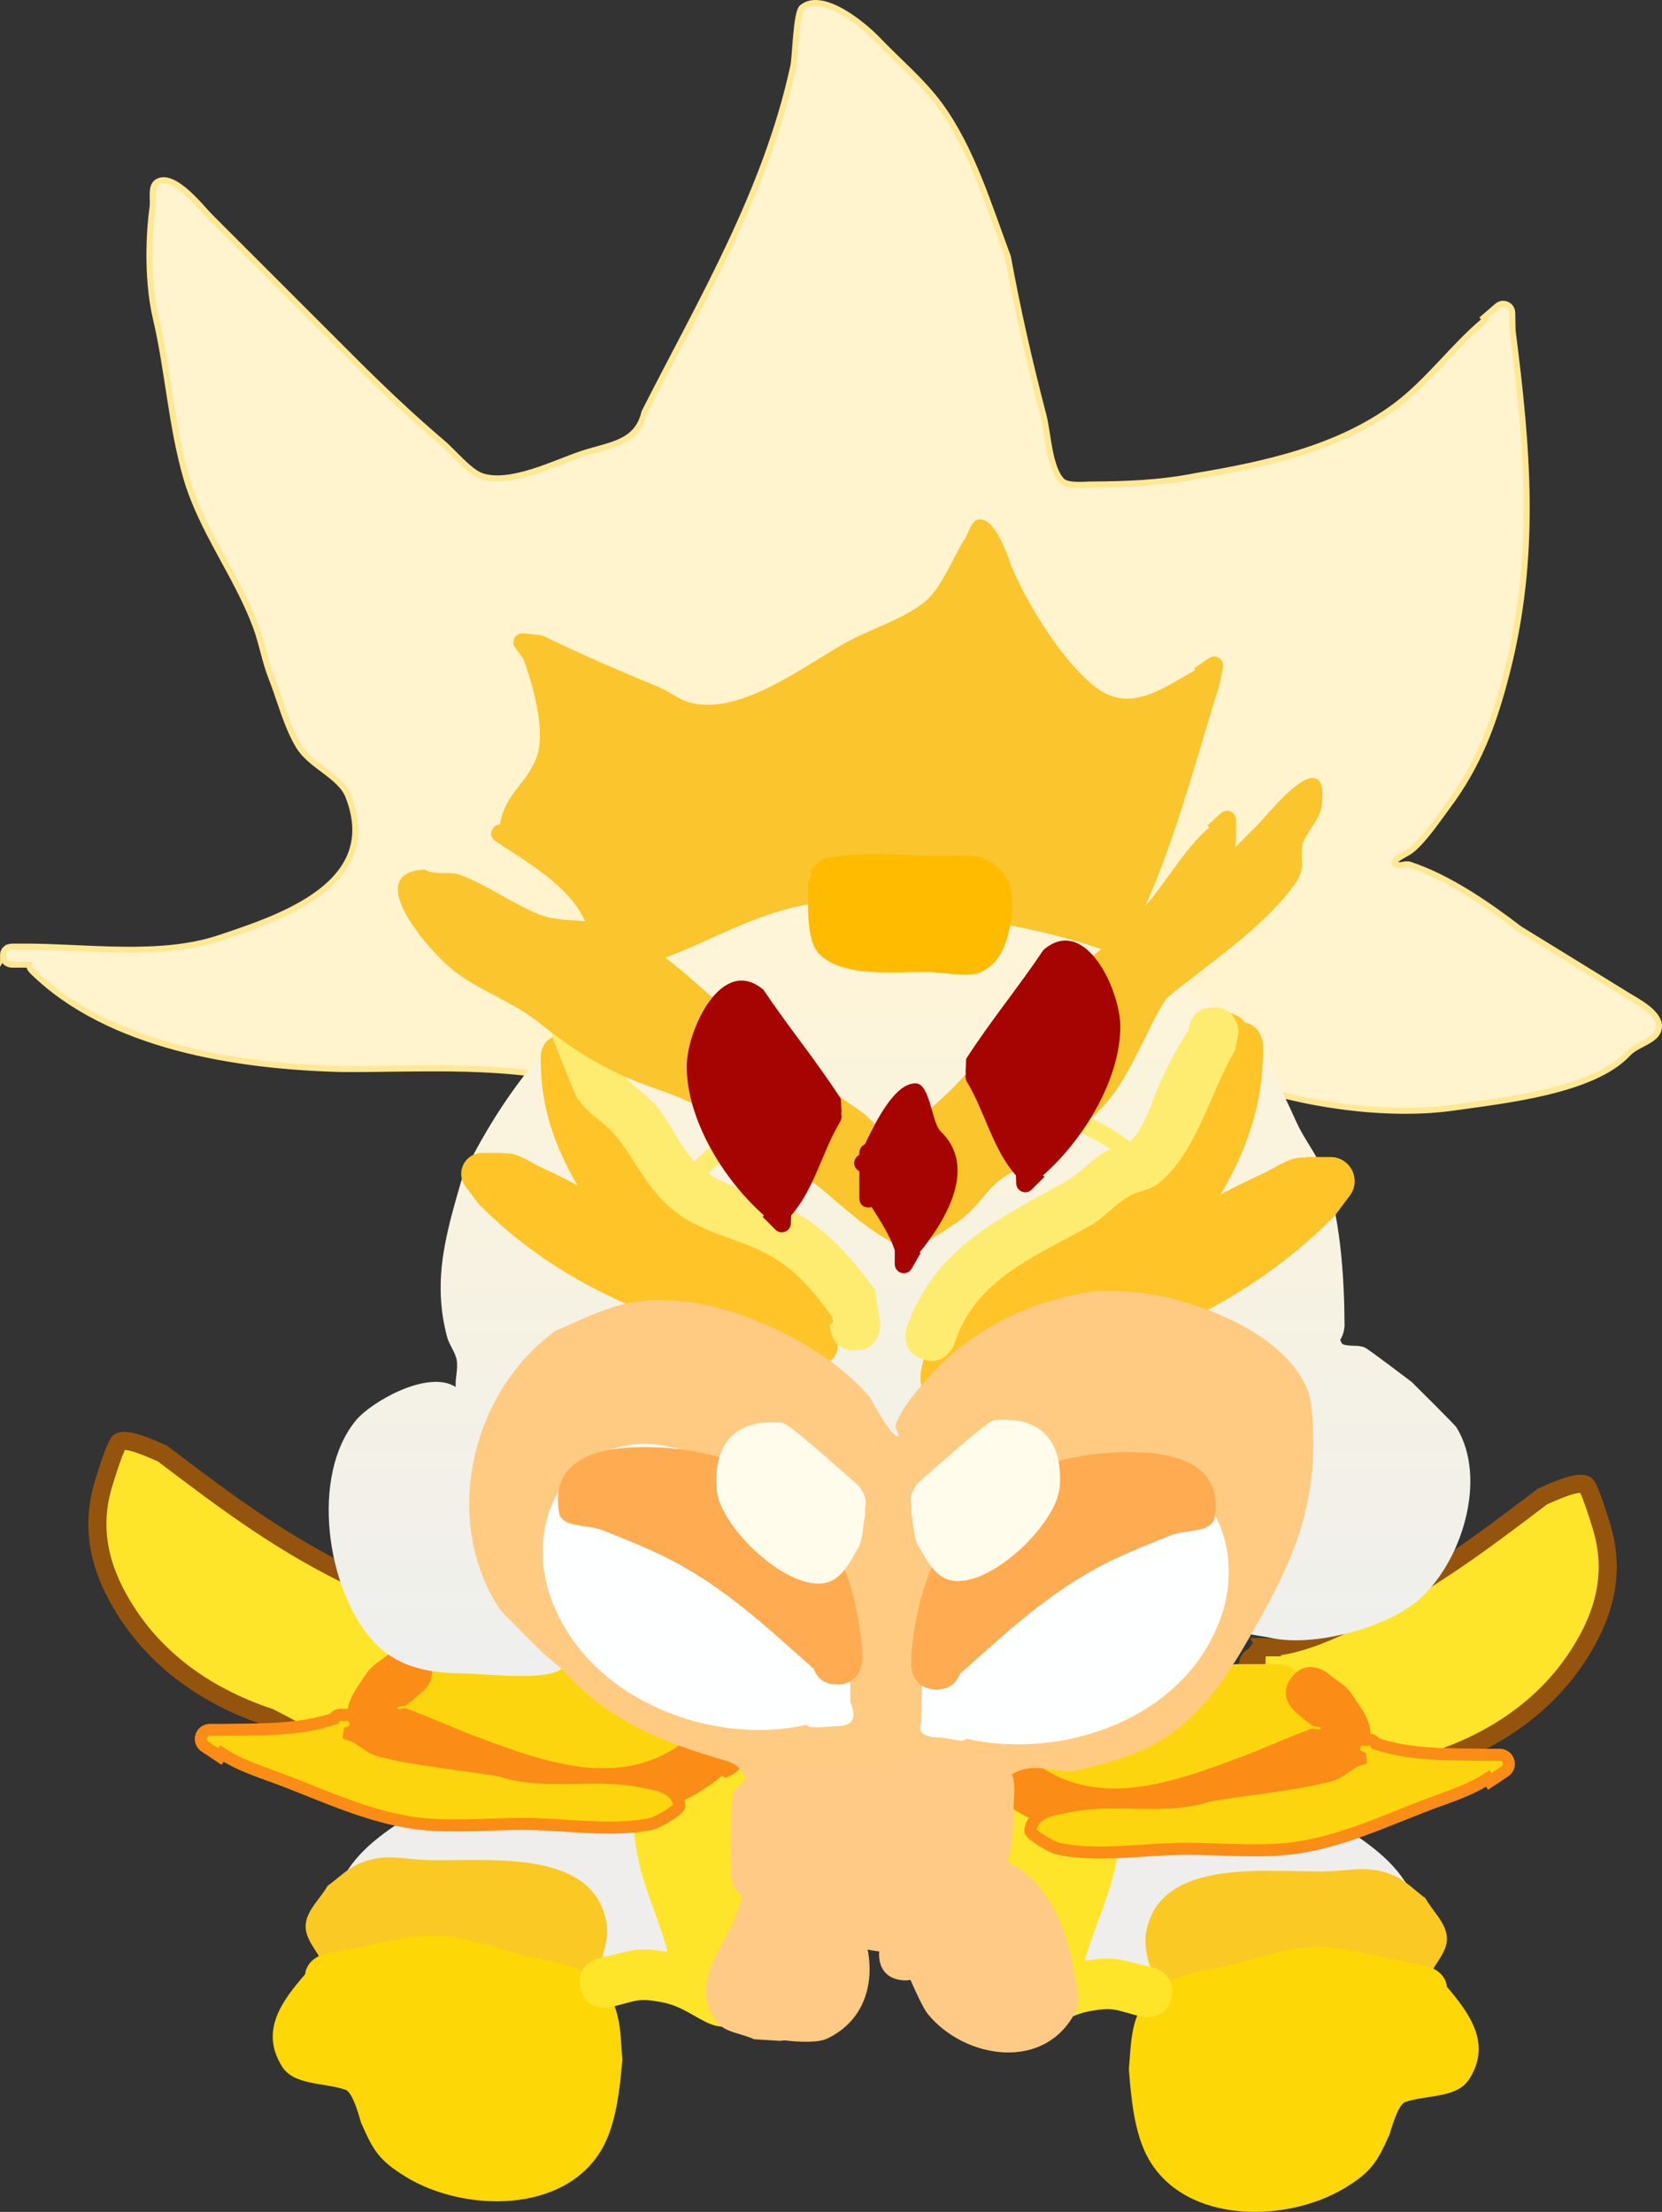 <svg version="1.1" xmlns="http://www.w3.org/2000/svg" xmlns:xlink="http://www.w3.org/1999/xlink" width="137.832" height="183.474" viewBox="0,0,137.832,183.474"><rect x="0" y="0" width="137.832" height="183.474" fill="#333333" stroke="none"/><defs><linearGradient x1="244.763" y1="137.775" x2="244.763" y2="202.093" gradientUnits="userSpaceOnUse" id="color-1"><stop offset="0" stop-color="#fff5d7"/><stop offset="1" stop-color="#eeefee"/></linearGradient></defs><g transform="translate(-170.164,-63.074)"><g data-paper-data="{&quot;isPaintingLayer&quot;:true}" fill-rule="nonzero" stroke-linecap="butt" stroke-linejoin="miter" stroke-miterlimit="10" stroke-dasharray="" stroke-dashoffset="0" style="mix-blend-mode: normal"><path d="M170.414,142.343c0,-0.75 0.75,-0.75 0.75,-0.75h1.07c5.088,0 11.254,0.932 16.118,-0.708c5.102,-1.701 13.577,-4.47 10.697,-11.774c-0.663,-1.681 -3.094,-2.49 -4.096,-4.128c-1.011,-1.654 -1.563,-3.885 -2.276,-5.69c-0.558,-1.415 -0.787,-2.899 -1.315,-4.31c-1.576,-4.21 -4.481,-7.916 -5.745,-12.271c-1.246,-4.293 -1.509,-8.926 -2.538,-13.29c-0.641,-2.761 -0.645,-6.33 -0.263,-9.16c0.096,-0.714 -0.204,-1.777 0.431,-2.118c1.38,-0.74 3.612,2.18 4.361,2.929c3.889,3.889 7.778,7.778 11.668,11.667c2.476,2.476 4.958,4.846 7.63,7.111c0.816,0.692 2.199,2.385 3.222,2.72c2.384,0.78 6.064,-1.099 8.26,-1.836c2.329,-0.781 4.604,-0.833 5.222,-3.468c4.75,-9.352 10.097,-18.319 12.345,-28.705c0.174,-0.797 0.223,-4.452 0.732,-4.867c1.728,-1.407 5.207,1.567 6.227,2.636c1.695,1.776 3.787,3.53 5.226,5.517c2.655,3.667 4.038,8.35 5.611,12.538c0.823,4.481 1.8,8.769 2.95,13.162c0.373,1.427 0.458,4.268 1.507,5.395c0.458,0.492 1.906,0.325 2.365,0.323c3.033,-0.016 5.825,-0.114 8.803,-0.71c5.687,-0.957 11.738,-2.267 16.484,-5.781c2.765,-2.047 4.88,-5.045 7.479,-7.176l-0.139,-0.162l1.133,-0.977c0.132,-0.115 0.304,-0.185 0.493,-0.185c0.41,0 0.743,0.329 0.75,0.738l0.027,1.468c1.256,9.85 2.019,18.657 -0.478,28.39c-1.071,4.174 -2.326,7.624 -4.935,11.113c-0.826,1.105 -1.91,2.741 -2.977,3.608c-0.451,0.367 -1.779,0.855 -1.292,1.173c0.32,0.209 0.784,-0.089 1.147,0.031c3.244,1.071 6.457,3.305 9.147,5.355c2.971,1.827 5.944,3.65 8.909,5.487c0.76,0.471 2.767,1.471 2.614,2.687c-0.138,1.101 -1.805,1.317 -2.558,2.132c-2.894,3.13 -10.287,3.894 -14.512,4.495c-5.484,0.778 -12.847,-0.248 -18.054,-2.298c-2.206,-0.868 -4.206,-2.714 -6.638,-3.017c-1.787,-0.222 -4.03,0.327 -5.832,0.467c-6.987,0.541 -13.742,1.895 -20.561,3.487c-3.324,0.776 -6.941,2.494 -10.311,2.513c-1.507,-0.015 -3.215,0.116 -4.684,-0.294c-1.961,-0.547 -3.477,-2.082 -5.384,-2.659c-6.516,-1.969 -13.988,-1.356 -20.694,-1.403c-8.55,-0.214 -19.31,-1.814 -25.706,-8.153c0,0 -0.212,-0.212 -0.234,-0.502c-0.112,-0.001 -0.224,-0.001 -0.335,-0.001h-1.07c0,0 -0.75,0 -0.75,-0.75z" fill="#fff4ce" stroke="#ffe893" stroke-width="0.5"/><path d="M211.637,131.459c0.002,-0.062 0.01,-0.102 0.01,-0.102l0.037,-0.199c0.483,-2.207 2.051,-3.083 2.898,-5.038c0.902,-2.083 -0.072,-5.862 -1.045,-8.465l-0.637,-0.843c-0.098,-0.127 -0.156,-0.286 -0.156,-0.458c0,-0.414 0.336,-0.75 0.75,-0.75c0.033,0 0.065,0.002 0.097,0.006l1.479,0.17l-0.004,0.036l0.133,-0.01c3.24,1.597 6.313,2.892 9.621,4.271c0.887,0.372 1.654,1.04 2.584,1.282c4.286,1.118 9.675,-3.26 13.217,-5.149c1.902,-1.014 4.896,-1.956 6.458,-3.416c1.228,-1.148 2.133,-3.474 3.03,-4.912c0.423,-0.574 0.557,-1.672 1.269,-1.723c1.455,-0.105 2.458,3.452 2.846,4.316c1.386,3.082 3.987,7.302 6.64,9.478c2.874,2.356 5.573,0.328 8.423,-1.3l-0.096,-0.14l1.229,-0.843c0.122,-0.086 0.271,-0.137 0.432,-0.137c0.414,0 0.75,0.336 0.75,0.75c0,0.057 -0.006,0.112 -0.018,0.165l-0.296,1.455l-0.009,-0.002l0,0.041c-2.093,6.584 -3.837,13.74 -6.933,19.948c-2.331,4.591 -7.162,3.248 -11.348,2.467c-1.797,-0.335 -4.031,0.012 -5.865,0.014c-4.499,0.003 -8.997,0.037 -13.496,0.063c-3.525,0.016 -6.918,0.701 -10.48,0.591c-0.663,-0.021 -2.905,-0.012 -3.412,-0.401c-1.592,-1.22 -0.451,-1.784 -1.057,-3.142c-1.323,-2.969 -4.892,-4.938 -7.444,-6.638c0,0 -0.624,-0.416 -0.208,-1.04c0.183,-0.275 0.407,-0.348 0.6,-0.344z" fill="#fac52d" stroke="none" stroke-width="0.5"/><path d="M275.129,199.712c2.11,0.033 4.782,-1.101 6.725,-2.007c6.06,-2.827 10.909,-6.448 16.228,-10.498c0.653,-0.276 2.87,-1.351 3.566,-0.982c0.327,0.173 1.118,2.798 1.275,3.285c1.004,3.121 0.668,6.139 -0.884,9.165c-2.709,5.28 -7.396,8.613 -12.814,10.412c-2.664,1.326 -5.207,2.976 -7.861,4.266c-1.286,0.625 -2.994,0.798 -4.216,1.456c-1.339,0.72 -4.592,2.83 -6.36,1.439c-1.286,-1.012 -0.636,-2.539 -0.361,-3.678c0.415,-1.716 1.179,-4.416 2.25,-5.847c0.44,-0.588 1.024,-1.241 0.98,-1.974c0,-1 0,-2.562 0,-3.562c0,0 0,-0.732 0.723,-0.75c0.017,-0.723 0.75,-0.723 0.75,-0.723z" data-paper-data="{&quot;index&quot;:null}" fill="#ffe52a" stroke="#95540d" stroke-width="1.5"/><path d="M207.353,196.882c0.723,0.017 0.723,0.75 0.723,0.75c0,1 0,2.562 0,3.562c-0.045,0.733 0.539,1.386 0.98,1.974c1.071,1.431 1.835,4.131 2.25,5.847c0.276,1.139 0.925,2.666 -0.361,3.678c-1.768,1.392 -5.021,-0.718 -6.36,-1.439c-1.223,-0.658 -2.93,-0.831 -4.216,-1.456c-2.654,-1.29 -5.197,-2.94 -7.861,-4.266c-5.418,-1.799 -10.106,-5.131 -12.814,-10.412c-1.552,-3.026 -1.888,-6.045 -0.884,-9.165c0.157,-0.488 0.948,-3.112 1.275,-3.285c0.696,-0.368 2.912,0.706 3.566,0.982c5.319,4.05 10.167,7.671 16.228,10.498c1.944,0.907 4.615,2.041 6.725,2.007c0,0 0.732,0 0.75,0.723z" fill="#ffe52a" stroke="#95540d" stroke-width="1.5"/><path d="M284.06,226.698c-5.012,-2.066 -8.6,2.244 -13.792,1.985c-2.613,-0.13 -4.543,-1.549 -6.967,-2.253c-1.07,-0.311 -2.393,-0.068 -3.25,-0.779c-2.837,-2.352 -1.598,-5.166 -1.271,-8.139c0.591,-5.379 2.011,-10.284 3.698,-15.394c0.582,-1.318 2.241,-6.202 4.332,-6.573c1.417,-0.252 2.915,0.701 3.986,1.663c0.747,0.672 0.735,1.874 1.02,2.838c0.852,2.889 1.319,5.617 2.767,8.315c2.902,5.407 10.026,6.417 12.645,11.736c0.438,0.89 0.489,1.923 0.734,2.885l0.256,2.257c0,0 0.221,2.081 -1.86,2.302c-0.961,0.102 -1.525,-0.286 -1.854,-0.734c-0.268,-0.043 -0.445,-0.111 -0.445,-0.111z" data-paper-data="{&quot;index&quot;:null}" fill="#f0eeed" stroke="none" stroke-width="0.5"/><path d="M274.628,228.388c-0.666,0.159 -5.772,1.726 -6.477,1.416c-1.892,-0.832 -3.267,-4.446 -2.945,-6.381c1.081,-6.482 10.518,-4.96 15.179,-5.13c2.084,-0.076 3.388,-0.527 5.442,0.387c0.96,0.427 1.702,1.232 2.553,1.848c0.593,1.091 1.717,2.033 1.78,3.273c0.059,1.158 -0.97,2.108 -1.454,3.161l-2.402,1.012c0,0 -0.368,-0.034 -0.78,-0.227c-3.626,0.654 -7.27,-0.226 -10.896,0.64z" data-paper-data="{&quot;index&quot;:null}" fill="#fac924" stroke="none" stroke-width="0.5"/><path d="M291.995,235.554c-1.011,1.571 -3.511,1.278 -5.283,1.871c-0.66,0.221 -1.267,2.603 -1.313,2.705c-1.023,2.266 -1.482,3.105 -3.782,4.477c-4.805,2.867 -13.116,2.954 -16.199,-2.451c-1.202,-2.107 -1.459,-5.138 -1.636,-7.474c0.187,-1.952 0.122,-4.099 1.468,-5.761c1.842,-2.276 4.726,-2.257 7.247,-2.921c2.543,-0.67 4.785,-1.541 7.502,-1.417c2.176,0.099 4.55,0.82 6.695,1.215l1.791,0.367c0,0 1.524,0.312 1.675,1.712c1.827,2.154 3.759,4.688 1.835,7.677z" data-paper-data="{&quot;index&quot;:null}" fill="#fdd706" stroke="none" stroke-width="0.5"/><path d="M265.756,226.269c0,0 2.036,0.484 1.552,2.52c-0.484,2.036 -2.52,1.552 -2.52,1.552c-2.194,-0.545 -2.18,-0.811 -4.247,-0.446c-3.406,0.602 -4.668,4.143 -8.303,-0.033c-1.362,-1.565 -0.48,-7.231 -0.45,-9.167c0.086,-5.457 2.056,-12.179 4.693,-17.004c0.545,-0.997 3.187,-4.433 4.26,-4.543c1.527,-0.156 2.87,1.088 4.305,1.633c0.116,1.224 0.487,2.451 0.349,3.673c-0.255,2.267 -1.44,4.351 -1.796,6.605c-0.401,2.535 -0.464,5.136 -1.122,7.639c-0.638,2.425 -1.695,4.633 -2.366,7.023c2.616,-0.434 2.873,-0.089 5.645,0.546z" data-paper-data="{&quot;index&quot;:null}" fill="#ffe52a" stroke="none" stroke-width="0.5"/><path d="M201.136,225.824c-0.334,0.444 -0.902,0.827 -1.862,0.715c-2.079,-0.243 -1.835,-2.322 -1.835,-2.322l0.28,-2.254c0.255,-0.959 0.317,-1.992 0.764,-2.877c2.674,-5.292 9.808,-6.228 12.766,-11.604c1.476,-2.682 1.972,-5.405 2.854,-8.285c0.294,-0.961 0.295,-2.163 1.049,-2.827c1.08,-0.951 2.588,-1.888 4.003,-1.622c2.087,0.393 3.695,5.294 4.263,6.618c1.634,5.127 3.003,10.047 3.538,15.431c0.296,2.975 1.506,5.803 -1.355,8.125c-0.865,0.702 -2.185,0.446 -3.258,0.745c-2.431,0.678 -4.375,2.077 -6.99,2.18c-5.195,0.205 -8.737,-4.142 -13.77,-2.129c0,0 -0.178,0.067 -0.446,0.106z" fill="#f0eeed" stroke="none" stroke-width="0.5"/><path d="M200.107,226.752c-0.414,0.189 -0.782,0.219 -0.782,0.219l-2.391,-1.037c-0.474,-1.059 -1.492,-2.019 -1.421,-3.176c0.076,-1.24 1.209,-2.17 1.814,-3.255c0.858,-0.607 1.608,-1.404 2.573,-1.821c2.063,-0.893 3.362,-0.428 5.445,-0.331c4.659,0.218 14.111,-1.205 15.124,5.288c0.302,1.938 -1.111,5.537 -3.011,6.35c-0.708,0.302 -5.797,-1.318 -6.462,-1.484c-3.617,-0.904 -7.27,-0.062 -10.889,-0.754z" fill="#fac924" stroke="none" stroke-width="0.5"/><path d="M195.47,226.833c0.165,-1.399 1.693,-1.695 1.693,-1.695l1.795,-0.348c2.15,-0.373 4.531,-1.069 6.708,-1.145c2.718,-0.096 4.951,0.799 7.486,1.495c2.514,0.69 5.397,0.701 7.216,2.996c1.328,1.676 1.242,3.822 1.408,5.776c-0.201,2.333 -0.49,5.362 -1.714,7.456c-3.14,5.373 -11.449,5.2 -16.224,2.283c-2.286,-1.396 -2.735,-2.239 -3.735,-4.516c-0.045,-0.102 -0.627,-2.491 -1.284,-2.718c-1.766,-0.611 -4.269,-0.344 -5.263,-1.926c-1.893,-3.009 0.065,-5.522 1.915,-7.658z" fill="#fdd706" stroke="none" stroke-width="0.5"/><path d="M225.54,224.991c-0.646,-2.398 -1.68,-4.616 -2.293,-7.048c-0.632,-2.51 -0.668,-5.111 -1.043,-7.651c-0.333,-2.257 -1.496,-4.354 -1.727,-6.623c-0.125,-1.224 0.258,-2.446 0.388,-3.67c1.441,-0.529 2.797,-1.759 4.322,-1.588c1.072,0.121 3.678,3.584 4.213,4.587c2.586,4.852 4.486,11.595 4.515,17.052c0.01,1.936 0.833,7.611 -0.545,9.161c-3.678,4.138 -4.903,0.583 -8.303,-0.054c-2.063,-0.387 -2.051,-0.12 -4.251,0.402c0,0 -2.041,0.463 -2.504,-1.578c-0.463,-2.041 1.578,-2.504 1.578,-2.504c2.778,-0.607 3.038,-0.949 5.65,-0.487z" fill="#ffe52a" stroke="none" stroke-width="0.5"/><path d="M278.3,202.822c0.444,1.007 1.31,1.92 1.332,3.02c0.137,6.922 -9.017,8.382 -14.086,8.38c-2.269,-0.001 -6.363,0.064 -8.411,-1.309c-1.242,-0.832 -3.288,-1.687 -3.165,-3.177c0.313,-3.782 3.842,-4.312 6.275,-5.384c1.649,-0.726 3.346,-1.376 5.099,-1.793c2.489,-0.592 4.789,-1.163 7.341,-1.448c0.783,-0.001 1.565,-0.002 2.348,-0.003h1.116c0,0 1.69,-0 2.033,1.519c0.079,0.117 0.118,0.196 0.118,0.196z" data-paper-data="{&quot;index&quot;:null}" fill="#fdd50f" stroke="none" stroke-width="0.5"/><path d="M253.497,208.146l1.948,0.702c5.358,4.572 11.963,2.095 17.727,-0.069c1.94,-0.728 3.823,-1.601 5.764,-2.324c0.229,-0.085 0.661,0.236 0.733,0.002c0.069,-0.224 -0.465,-0.108 -0.66,-0.237c-0.503,-0.332 -0.94,-0.755 -1.41,-1.132c0,0 -1.608,-1.34 -0.268,-2.947c1.34,-1.608 2.947,-0.268 2.947,-0.268c0.646,0.553 1.47,0.948 1.938,1.658c0.732,1.111 1.784,2.356 1.572,3.669c-0.542,3.352 -6.636,4.558 -9.129,5.491c-7.379,2.764 -15.119,4.918 -21.894,-0.627l-0.284,0.144c0,0 -2.03,-0.508 -1.523,-2.538c0.508,-2.03 2.538,-1.523 2.538,-1.523z" data-paper-data="{&quot;index&quot;:null}" fill="#fb8d17" stroke="none" stroke-width="0.5"/><path d="M204.614,200.952c0.342,-1.519 2.033,-1.519 2.033,-1.519h1.116c0.783,0.001 1.565,0.002 2.348,0.003c2.552,0.285 4.852,0.856 7.341,1.448c1.753,0.417 3.45,1.066 5.099,1.793c2.434,1.072 5.963,1.602 6.275,5.384c0.123,1.49 -1.923,2.345 -3.165,3.177c-2.048,1.373 -6.142,1.308 -8.411,1.309c-5.069,0.003 -14.223,-1.458 -14.086,-8.38c0.022,-1.1 0.888,-2.013 1.332,-3.02c0,0 0.039,-0.079 0.118,-0.196z" fill="#fdd50f" stroke="none" stroke-width="0.5"/><path d="M231.836,207.994c0.508,2.03 -1.523,2.538 -1.523,2.538l-0.284,-0.144c-6.775,5.545 -14.516,3.391 -21.894,0.627c-2.492,-0.933 -8.587,-2.139 -9.129,-5.491c-0.212,-1.313 0.84,-2.558 1.572,-3.669c0.468,-0.71 1.292,-1.106 1.938,-1.658c0,0 1.608,-1.34 2.947,0.268c1.34,1.608 -0.268,2.947 -0.268,2.947c-0.47,0.377 -0.907,0.799 -1.41,1.132c-0.195,0.129 -0.729,0.014 -0.66,0.237c0.072,0.233 0.504,-0.088 0.733,-0.002c1.941,0.723 3.825,1.596 5.764,2.324c5.764,2.164 12.37,4.641 17.728,0.069l1.948,-0.702c0,0 2.03,-0.508 2.538,1.523z" fill="#fb8d17" stroke="none" stroke-width="0.5"/><path d="M281.313,174.217c0.065,0.198 0.137,0.329 0.218,0.36c0.577,0.22 1.269,0.024 1.831,0.279c0.311,0.141 3.474,2.546 3.865,2.841c0.291,0.29 3.582,3.546 3.724,3.777c2.631,4.269 0.418,11.337 -3.284,14.433c-2.637,2.205 -8.549,3.8 -12.063,3.032c-1.259,-0.275 -2.933,-0.254 -3.628,-1.34c-1.484,-2.321 1.36,-5.649 1.782,-7.849c0.926,-4.826 0.238,-7.985 -1.269,-12.648c0.318,-2.446 -2.12,-2.66 -4.419,-2.857c-3.513,-0.301 -7.425,0.318 -10.69,1.516c-3.132,1.15 -5.453,6.108 -7.444,8.431c-0.927,1.082 -1.581,3.038 -3.006,3.038c-1.425,0 -2.078,-1.957 -3.006,-3.038c-0.705,-0.822 -1.144,-1.855 -1.876,-2.654c-2.16,-2.356 -5.372,-4.119 -8.062,-5.771c-2.412,-0.589 -4.84,-1.808 -7.359,-1.523c-2.352,0.267 -5.354,1.022 -7.097,2.746c-3.321,3.283 -3.128,9.588 -2.743,13.834c0.303,3.335 3.451,7.982 -0.075,10.695c-1.343,1.033 -6.474,0.36 -8.288,0.36c-2.806,-0.043 -5.422,-0.524 -7.414,-2.784c-3.745,-4.25 -5.137,-13.573 -1.329,-18.203c1.239,-1.506 5.943,-4.244 8.276,-2.773c-0.055,-0.727 0.209,-1.487 0.086,-2.212c-0.117,-0.685 -0.619,-1.254 -0.797,-1.925c-1.295,-4.859 -0.008,-8.846 1.321,-13.46c1.988,-4 4.137,-7.362 7.088,-10.682c1.752,-1.971 3.19,-4.113 5.557,-5.451c2.132,-1.206 4.631,-1.999 6.865,-3.014c3.462,-1.574 6.844,-3.162 10.696,-3.522c4.426,-0.414 9.173,0.968 13.525,1.692c7.277,1.214 13.985,3.371 19.817,7.98c2.728,2.156 4.191,5.645 5.605,8.713c0.602,1.306 1.525,2.45 2.094,3.77c1.527,3.545 1.839,9.145 1.856,12.992c0,0 0,0.645 -0.358,1.218z" fill="url(#color-1)" stroke="none" stroke-width="0.5"/><path d="M273.398,147.893c1.511,0.296 1.511,1.955 1.511,1.955v0.4c-0.02,4.582 -1.401,8.256 -3.514,11.902c1.143,-0.613 2.303,-1.187 3.473,-1.718c1.065,-0.483 2.071,-1.301 3.239,-1.345c0.135,-0.005 0.269,-0.003 0.402,0.005v-0.046h2c1.104,0 2,0.895 2,2c0,0.457 -0.154,0.879 -0.412,1.216l-1.188,1.584l-0.036,-0.027l-0.053,0.137c-6.401,6.428 -13.542,9.74 -22.02,12.566c-2.752,1.102 -8.94,5.048 -11.833,2.19c-0.929,-0.918 -0.224,-2.641 0.055,-3.917c0.227,-1.04 0.823,-1.979 1.425,-2.857c4.403,-6.417 12.962,-7.852 17.687,-13.723c2.066,-2.567 2.726,-6.753 3.667,-9.764c0,0 0.596,-1.909 2.505,-1.312c0.543,0.17 0.883,0.446 1.092,0.754z" fill="#fec428" stroke="none" stroke-width="0.5"/><path d="M217.263,148.379c1.655,-0.517 2.173,1.138 2.173,1.138c0.816,2.612 1.388,6.243 3.18,8.469c4.098,5.092 11.522,6.337 15.341,11.902c0.522,0.761 1.039,1.576 1.236,2.478c0.242,1.106 0.853,2.601 0.048,3.397c-2.509,2.479 -7.876,-0.943 -10.263,-1.899c-7.353,-2.451 -13.547,-5.324 -19.099,-10.899l-0.046,-0.119l-0.031,0.023l-1.03,-1.374c-0.224,-0.292 -0.357,-0.658 -0.357,-1.055c0,-0.958 0.777,-1.734 1.734,-1.734h1.734v0.04c0.116,-0.007 0.232,-0.009 0.349,-0.005c1.013,0.038 1.886,0.748 2.809,1.166c1.014,0.46 2.02,0.958 3.012,1.49c-1.833,-3.162 -3.03,-6.349 -3.048,-10.323v-0.347c0,0 0,-1.439 1.31,-1.695c0.181,-0.267 0.476,-0.507 0.947,-0.654z" data-paper-data="{&quot;index&quot;:null}" fill="#fec428" stroke="none" stroke-width="0.5"/><path d="M268.708,148.539c0.057,-0.51 0.369,-1.909 2.08,-1.909c2.093,0 2.093,2.093 2.093,2.093l-0.298,1.495c-2.005,3.336 -3.223,8.583 -6.381,11.048c-0.669,0.522 -1.599,0.588 -2.34,1c-1.219,0.678 -2.131,1.829 -3.348,2.511c-4.484,2.513 -9.495,4.421 -11.178,9.719c0,0 -0.662,1.985 -2.647,1.324c-1.985,-0.662 -1.324,-2.647 -1.324,-2.647c2.224,-6.439 7.503,-8.968 13.098,-12.045c1.223,-0.672 2.128,-1.835 3.348,-2.511c0.573,-0.318 1.309,-0.297 1.845,-0.674c1.376,-0.968 2.065,-3.636 2.712,-5.056c0.99,-2.173 1.305,-2.635 2.34,-4.349z" fill="#feec70" stroke="none" stroke-width="0.5"/><path d="M241.072,175.091c-2.093,0 -2.093,-2.093 -2.093,-2.093l0.419,-0.419c-1.762,-2.349 -3.231,-4.314 -5.952,-5.659c-2.143,-1.059 -4.975,-1.684 -6.919,-3.057c-2.486,-1.756 -3.352,-4.057 -5.101,-6.319c-1.203,-1.555 -2.287,-1.743 -3.446,-3.484c-0.148,-0.222 -1.692,-4.116 -1.87,-4.56c0,0 -0.777,-1.943 1.166,-2.72c1.943,-0.777 2.72,1.166 2.72,1.166c0.506,1.265 0.721,2.678 1.478,3.811c0.847,1.267 2.313,2.012 3.251,3.212c1.394,1.785 2.146,4.046 4.106,5.4c1.821,1.258 4.482,1.796 6.475,2.802c3.307,1.67 5.281,4.017 7.441,6.897l0.419,2.93c0,0 0,2.093 -2.093,2.093z" fill="#feec70" stroke="none" stroke-width="0.5"/><path d="M216.757,201.514l-1.477,-1.233c-0.279,-0.279 -3.529,-3.507 -3.662,-3.709c-4.924,-7.461 -2.327,-18.103 4.605,-23.098c2.358,-1.025 4.608,-2.216 7.216,-2.489c4.922,-0.516 10.329,1.619 14.443,4.206c1.392,0.875 3.394,2.497 4.444,3.826c0.064,0.081 1.624,3.056 2.256,3.196c0.321,0.071 -0.24,-0.668 -0.13,-0.978c0.526,-1.492 2.057,-3.19 3.072,-4.29c3.544,-3.843 8.551,-6.143 13.683,-6.805c3.388,-0.001 5.736,0.336 8.947,1.521c3.183,1.175 7.166,3.384 8.484,6.796c0.429,1.111 0.484,4.274 0.415,5.586c-0.305,5.824 -2.457,9.931 -5.296,14.895c-1.701,2.974 -3.607,5.892 -6.449,7.912c-2.58,1.833 -5.208,2.436 -8.226,3.172c-1.429,0.009 -2.938,-0.583 -4.287,-0.109c-1.392,0.489 -2.371,1.887 -3.792,2.284c-2.522,0.706 -5.329,0.453 -7.905,0.767c-1.48,0.18 -2.927,0.7 -4.417,0.7c-1.943,0.001 -4.246,-0.962 -5.753,-2.162c-1.458,-1.162 -0.935,-1.909 -2.666,-2.409c-5.225,-1.51 -9.796,-3.363 -13.503,-7.578z" fill="#ffcb82" stroke="none" stroke-width="0.5"/><path d="M245.671,227.304c-0.235,0.047 -0.505,0.055 -0.814,0.011c-2.072,-0.296 -1.776,-2.368 -1.776,-2.368l0.001,-0.003c-0.323,-0.036 -0.644,-0.089 -0.962,-0.157c0.554,2.862 -0.282,5.904 -3.334,7.374c-0.771,0.372 -2.257,0.303 -3.594,0.159c-0.216,0.039 -0.363,0.039 -0.363,0.039l-2.13,-0.133c-1.047,-0.5 -2.477,-0.548 -3.14,-1.5c-2.22,-3.184 0.51,-5.972 1.636,-8.728c0.212,-0.519 0.333,-1.11 0.516,-1.656c-0.928,-0.578 -0.928,-1.795 -0.928,-1.795v-1.395c0,-0.874 -0.054,-4.964 0.232,-5.422c0.727,-1.165 2.2,-1.644 3.3,-2.466c4.373,0.333 8.176,-0.017 12.499,-0.602c1.968,-0.266 5.375,-0.845 6.963,1.063c0.784,0.942 0.409,2.425 0.439,3.65c0.037,1.487 -0.124,2.88 -0.502,4.162c3.265,1.365 5.048,5.767 5.493,8.996c0.153,1.111 0.681,2.358 0.178,3.361c-2.557,5.098 -9.241,3.939 -12.255,0.264c-0.373,-0.455 -0.959,-1.711 -1.46,-2.855z" fill="#ffca85" stroke="none" stroke-width="0.5"/><path d="M250.295,207.299c-0.302,0.4 -1.431,-0.105 -2.265,-0.105c-2.093,0 -1.465,-1.256 -1.465,-1.256v-0.837c0.013,-3.594 0.554,-8.686 2.354,-11.895c1.332,-2.374 4.06,-4.161 6.157,-5.78c2.98,-1.502 6.289,-3.339 9.764,-2.815c6.27,0.945 8.564,7.374 6.477,12.899c-2.399,6.351 -8.889,9.78 -15.356,10.207c-1.927,0.127 -3.852,-0.012 -5.666,-0.419z" fill="#feffff" stroke="none" stroke-width="0.5"/><path d="M249.761,201.915c-0.212,0.593 -0.721,1.303 -1.94,1.303c-2.093,0 -2.093,-2.093 -2.093,-2.093l0.01,-0.836c0.336,-3.327 0.978,-6.099 2.598,-9.043c3.411,-5.104 8.251,-7.428 14.465,-7.698c3.021,-0.131 8.989,0.091 8.085,5.414c-0.214,1.261 -2.366,0.971 -3.556,1.438c-1.412,0.555 -2.822,1.12 -4.203,1.748c-5.349,2.433 -8.921,5.82 -13.287,9.704c0,0 -0.027,0.024 -0.078,0.063z" fill="#ffab51" stroke="none" stroke-width="0.5"/><path d="M245.753,188.045c-0.351,-1.187 0.69,-2.097 0.69,-2.097l1.674,-1.465c0.75,-0.657 4,-3.569 4.515,-3.614c4.062,-0.353 5.678,1.96 5.415,5.53c-0.229,3.114 -5.941,8.584 -9.149,7.734c-1.23,-0.326 -1.927,-1.726 -2.569,-2.826c-0.436,-0.748 -0.373,-1.691 -0.56,-2.536c0,0 -0.063,-0.316 -0.016,-0.725z" fill="#fffceb" stroke="none" stroke-width="0.5"/><path d="M215.926,195.837c-2.087,-5.525 0.207,-11.954 6.477,-12.899c3.475,-0.524 6.784,1.313 9.764,2.815c2.096,1.619 4.824,3.406 6.157,5.78c1.8,3.208 2.341,8.301 2.354,11.895v0.837c0,0 1.046,1.988 -1.046,1.988c-0.834,0 -2.278,0.295 -2.579,-0.105c-7.904,1.776 -18.013,-2.069 -21.127,-10.311z" data-paper-data="{&quot;index&quot;:null}" fill="#feffff" stroke="none" stroke-width="0.5"/><path d="M237.57,201.434c-4.366,-3.884 -7.938,-7.271 -13.287,-9.704c-1.381,-0.628 -2.791,-1.194 -4.203,-1.748c-1.19,-0.467 -3.342,-0.177 -3.556,-1.438c-0.904,-5.322 5.064,-5.545 8.085,-5.414c6.214,0.27 11.055,2.594 14.465,7.698c1.619,2.944 2.261,5.716 2.598,9.043l0.01,0.836c0,0 0,2.093 -2.093,2.093c-1.219,0 -1.728,-0.71 -1.94,-1.303c-0.05,-0.038 -0.078,-0.063 -0.078,-0.063z" data-paper-data="{&quot;index&quot;:null}" fill="#ffab51" stroke="none" stroke-width="0.5"/><path d="M241.872,188.979c-0.187,0.845 -0.124,1.789 -0.56,2.536c-0.642,1.099 -1.339,2.499 -2.569,2.826c-3.208,0.851 -8.92,-4.62 -9.149,-7.734c-0.262,-3.57 1.353,-5.882 5.415,-5.53c0.515,0.045 3.764,2.958 4.515,3.614l1.674,1.465c0,0 1.041,0.911 0.69,2.097c0.047,0.409 -0.016,0.725 -0.016,0.725z" data-paper-data="{&quot;index&quot;:null}" fill="#fffceb" stroke="none" stroke-width="0.5"/><path d="M264.749,159.652c-0.53,0.53 -1.061,0 -1.061,0l-0.186,-0.186c-3.057,-3.147 -9.345,-4.209 -13.509,-4.804c0,0 -0.742,-0.106 -0.636,-0.849c0.106,-0.742 0.849,-0.636 0.849,-0.636c4.59,0.656 10.924,1.867 14.357,5.228l0.186,0.186c0,0 0.53,0.53 0,1.061z" fill="#feec70" stroke="none" stroke-width="0.5"/><path d="M226.905,161.324c-0.53,-0.53 0,-1.061 0,-1.061l0.557,-0.557c2.587,-2.587 4.941,-4.093 8.183,-5.714c0,0 0.671,-0.335 1.006,0.335c0.335,0.671 -0.335,1.006 -0.335,1.006c-3.127,1.563 -5.299,2.938 -7.793,5.433l-0.557,0.557c0,0 -0.53,0.53 -1.061,0z" fill="#feec70" stroke="none" stroke-width="0.5"/><path d="M199.138,206.771l-0.02,0.153c0.941,0.276 1.582,1.111 2.513,1.353c3.214,0.838 6.758,1.095 10.042,1.67c3.568,1.213 7.817,0.101 11.566,0.887c1.102,0.231 3.028,0.364 3.266,2.006c0.051,0.354 -1.857,1.412 -2.253,1.502c-3.207,0.73 -7.359,0.02 -10.664,0.02c-3.158,0 -6.582,0.382 -9.694,-0.17c-3.484,-0.617 -6.657,-2.056 -9.878,-3.31c-2.029,-0.79 -3.824,-1.283 -5.453,-2.352l-0.162,0.242l-1.238,-0.826c-0.207,-0.134 -0.344,-0.366 -0.344,-0.63c0,-0.414 0.336,-0.75 0.75,-0.75h1.254c3.074,-0.051 6.105,0.046 9.02,-0.92c0.099,-0.175 0.286,-0.339 0.637,-0.339c0.086,0 0.161,0.01 0.228,0.027c0.196,-0.048 0.67,-0.101 0.888,0.444c0.279,0.696 -0.418,0.975 -0.418,0.975c-0.013,0.005 -0.027,0.011 -0.04,0.016z" fill="#fdd50f" stroke="#fb8d17" stroke-width="1"/><path d="M282.936,208.818c0,0 -0.696,-0.279 -0.418,-0.975c0.218,-0.545 0.692,-0.493 0.888,-0.444c0.067,-0.017 0.143,-0.027 0.228,-0.027c0.351,0 0.537,0.164 0.637,0.339c2.915,0.966 5.946,0.869 9.02,0.92h1.254c0.414,0 0.75,0.336 0.75,0.75c0,0.264 -0.137,0.497 -0.344,0.63l-1.238,0.826l-0.162,-0.242c-1.63,1.068 -3.425,1.562 -5.453,2.352c-3.221,1.254 -6.394,2.693 -9.878,3.31c-3.113,0.552 -6.537,0.17 -9.694,0.17c-3.305,0 -7.457,0.71 -10.664,-0.02c-0.396,-0.09 -2.305,-1.147 -2.253,-1.502c0.238,-1.642 2.164,-1.775 3.266,-2.006c3.749,-0.786 7.998,0.326 11.566,-0.887c3.284,-0.576 6.828,-0.833 10.042,-1.67c0.931,-0.243 1.571,-1.078 2.513,-1.353l-0.02,-0.153c-0.013,-0.005 -0.027,-0.011 -0.04,-0.016z" data-paper-data="{&quot;index&quot;:null}" fill="#fdd50f" stroke="#fb8d17" stroke-width="1"/><path d="M254.941,158.722c0.221,0.063 0.524,0.237 0.524,0.714c0,0.75 -0.75,0.75 -0.75,0.75l-0.182,-0.038c-2.31,0.766 -2.924,2.974 -5.151,4.422c-0.883,0.568 -2.78,1.947 -3.902,1.911c-2.045,-0.065 -5.656,-3.56 -7.197,-4.793c-3.88,-3.103 -8.713,-6.617 -13.471,-8.217c-4.026,-1.361 -6.745,-3.004 -10.008,-5.615c-2.264,-1.813 -5.385,-2.765 -7.533,-4.709c-2.072,-1.874 -6.948,-7.688 -1.903,-7.942c1.093,0.547 1.979,0.066 3.051,0.473c2.241,0.849 4.47,2.507 6.666,3.323c1.563,0.581 3.791,0.265 5.469,0.844c4.282,1.479 7.3,4.947 10.719,7.683c3.25,2.781 6.724,5.263 10.243,7.7c0.773,0.535 2.069,2.178 3.074,2.202c0.512,0.012 2.065,-1.799 2.338,-2.037c2.042,-1.787 3.693,-3.326 5.098,-5.65c3.957,-3.986 8.903,-6.911 12.662,-10.996c2.164,-2.351 3.473,-5.012 5.765,-7.052l-0.145,-0.158l1.105,-1.011c0.134,-0.123 0.312,-0.198 0.508,-0.198c0.414,0 0.75,0.336 0.75,0.75v1.5c0,0.261 -0.026,0.526 -0.079,0.786c0.637,-0.637 1.274,-1.274 1.912,-1.912c0.647,-0.647 3.778,-4.634 4.946,-3.709c0.541,0.429 0.37,1.353 0.341,2.043c-0.053,1.267 -1.55,2.469 -1.664,3.631c-0.107,1.094 0.324,1.715 -0.561,2.957c-2.657,3.726 -7.19,6.615 -10.68,9.511c-2.037,3.203 -3.212,7.422 -6.243,9.938c-1.307,1.085 -3.477,1.763 -5.003,2.536c-0.236,0.119 -0.468,0.24 -0.699,0.364z" fill="#fac52d" stroke="none" stroke-width="0.5"/><path d="M250.264,152.162c-0.024,-0.108 -0.023,-0.188 -0.023,-0.188l0.049,-1.072c2.006,-3.128 4.345,-5.945 6.416,-9.043c3.485,-2.962 6.368,3.406 6.366,6.351c-0.002,4.335 -2.96,9.314 -6.411,12.362l0.118,0.118l-1.061,1.061c-0.136,0.136 -0.323,0.22 -0.53,0.22c-0.406,0 -0.737,-0.323 -0.75,-0.726l-0.025,-0.676c-1.907,-2.144 -2.567,-5.277 -4.066,-7.775c0,0 -0.187,-0.311 -0.084,-0.63z" fill="#a60403" stroke="none" stroke-width="0.5"/><path d="M239.84,156.114c-1.499,2.498 -2.159,5.631 -4.066,7.775l-0.025,0.676c-0.013,0.403 -0.343,0.726 -0.75,0.726c-0.207,0 -0.395,-0.084 -0.53,-0.22l-1.061,-1.061l0.118,-0.118c-3.451,-3.047 -6.409,-8.026 -6.411,-12.362c-0.002,-2.944 2.881,-9.313 6.366,-6.351c2.071,3.098 4.41,5.916 6.416,9.043l0.049,1.072c0,0 0.001,0.08 -0.023,0.188c0.103,0.319 -0.084,0.63 -0.084,0.63z" data-paper-data="{&quot;index&quot;:null}" fill="#a60403" stroke="none" stroke-width="0.5"/><path d="M242.178,163.229c-0.75,0 -0.75,-0.75 -0.75,-0.75c0,-0.39 0,-0.798 0,-1.214c-0.006,-0.053 -0.007,-0.111 0,-0.171c0,-0.289 0,-0.58 0,-0.869c-0.066,-0.036 -0.133,-0.086 -0.2,-0.153c-0.53,-0.53 0,-1.061 0,-1.061l0.2,-0.162c0,-0.049 0,-0.099 0,-0.147c0,0 0,-0.542 0.461,-0.704c0.901,-1.884 2.506,-5.162 4.259,-5.056c1.155,0.069 1.29,3.278 2.017,3.972c2.962,2.829 0.711,7.032 -1.735,10.045l0.082,0.047l-0.737,1.29c-0.127,0.233 -0.374,0.391 -0.658,0.391c-0.414,0 -0.75,-0.336 -0.75,-0.75v-1.167c-0.447,-1.305 -1.199,-2.426 -1.918,-3.577c-0.077,0.025 -0.166,0.039 -0.27,0.039z" fill="#a60403" stroke="none" stroke-width="0.5"/><path d="M237.469,135.812c-0.223,-0.446 0.167,-0.836 0.167,-0.836l0.805,-0.654c3.021,-0.738 6.666,-0.251 9.765,-0.251c1.178,0 2.683,-0.242 3.784,0.321c2.266,1.159 2.281,3.151 1.975,5.347c-0.333,1.62 -0.833,3.265 -2.537,4.001c-0.881,0.38 -2.975,0.023 -3.916,-0.027c-2.672,-0.14 -7.354,0.616 -9.439,-1.538c-1.092,-1.128 -0.883,-4.297 -0.884,-5.757c0,0 0,-0.39 0.281,-0.607z" fill="#ffbb00" stroke="none" stroke-width="0.5"/></g></g></svg>
